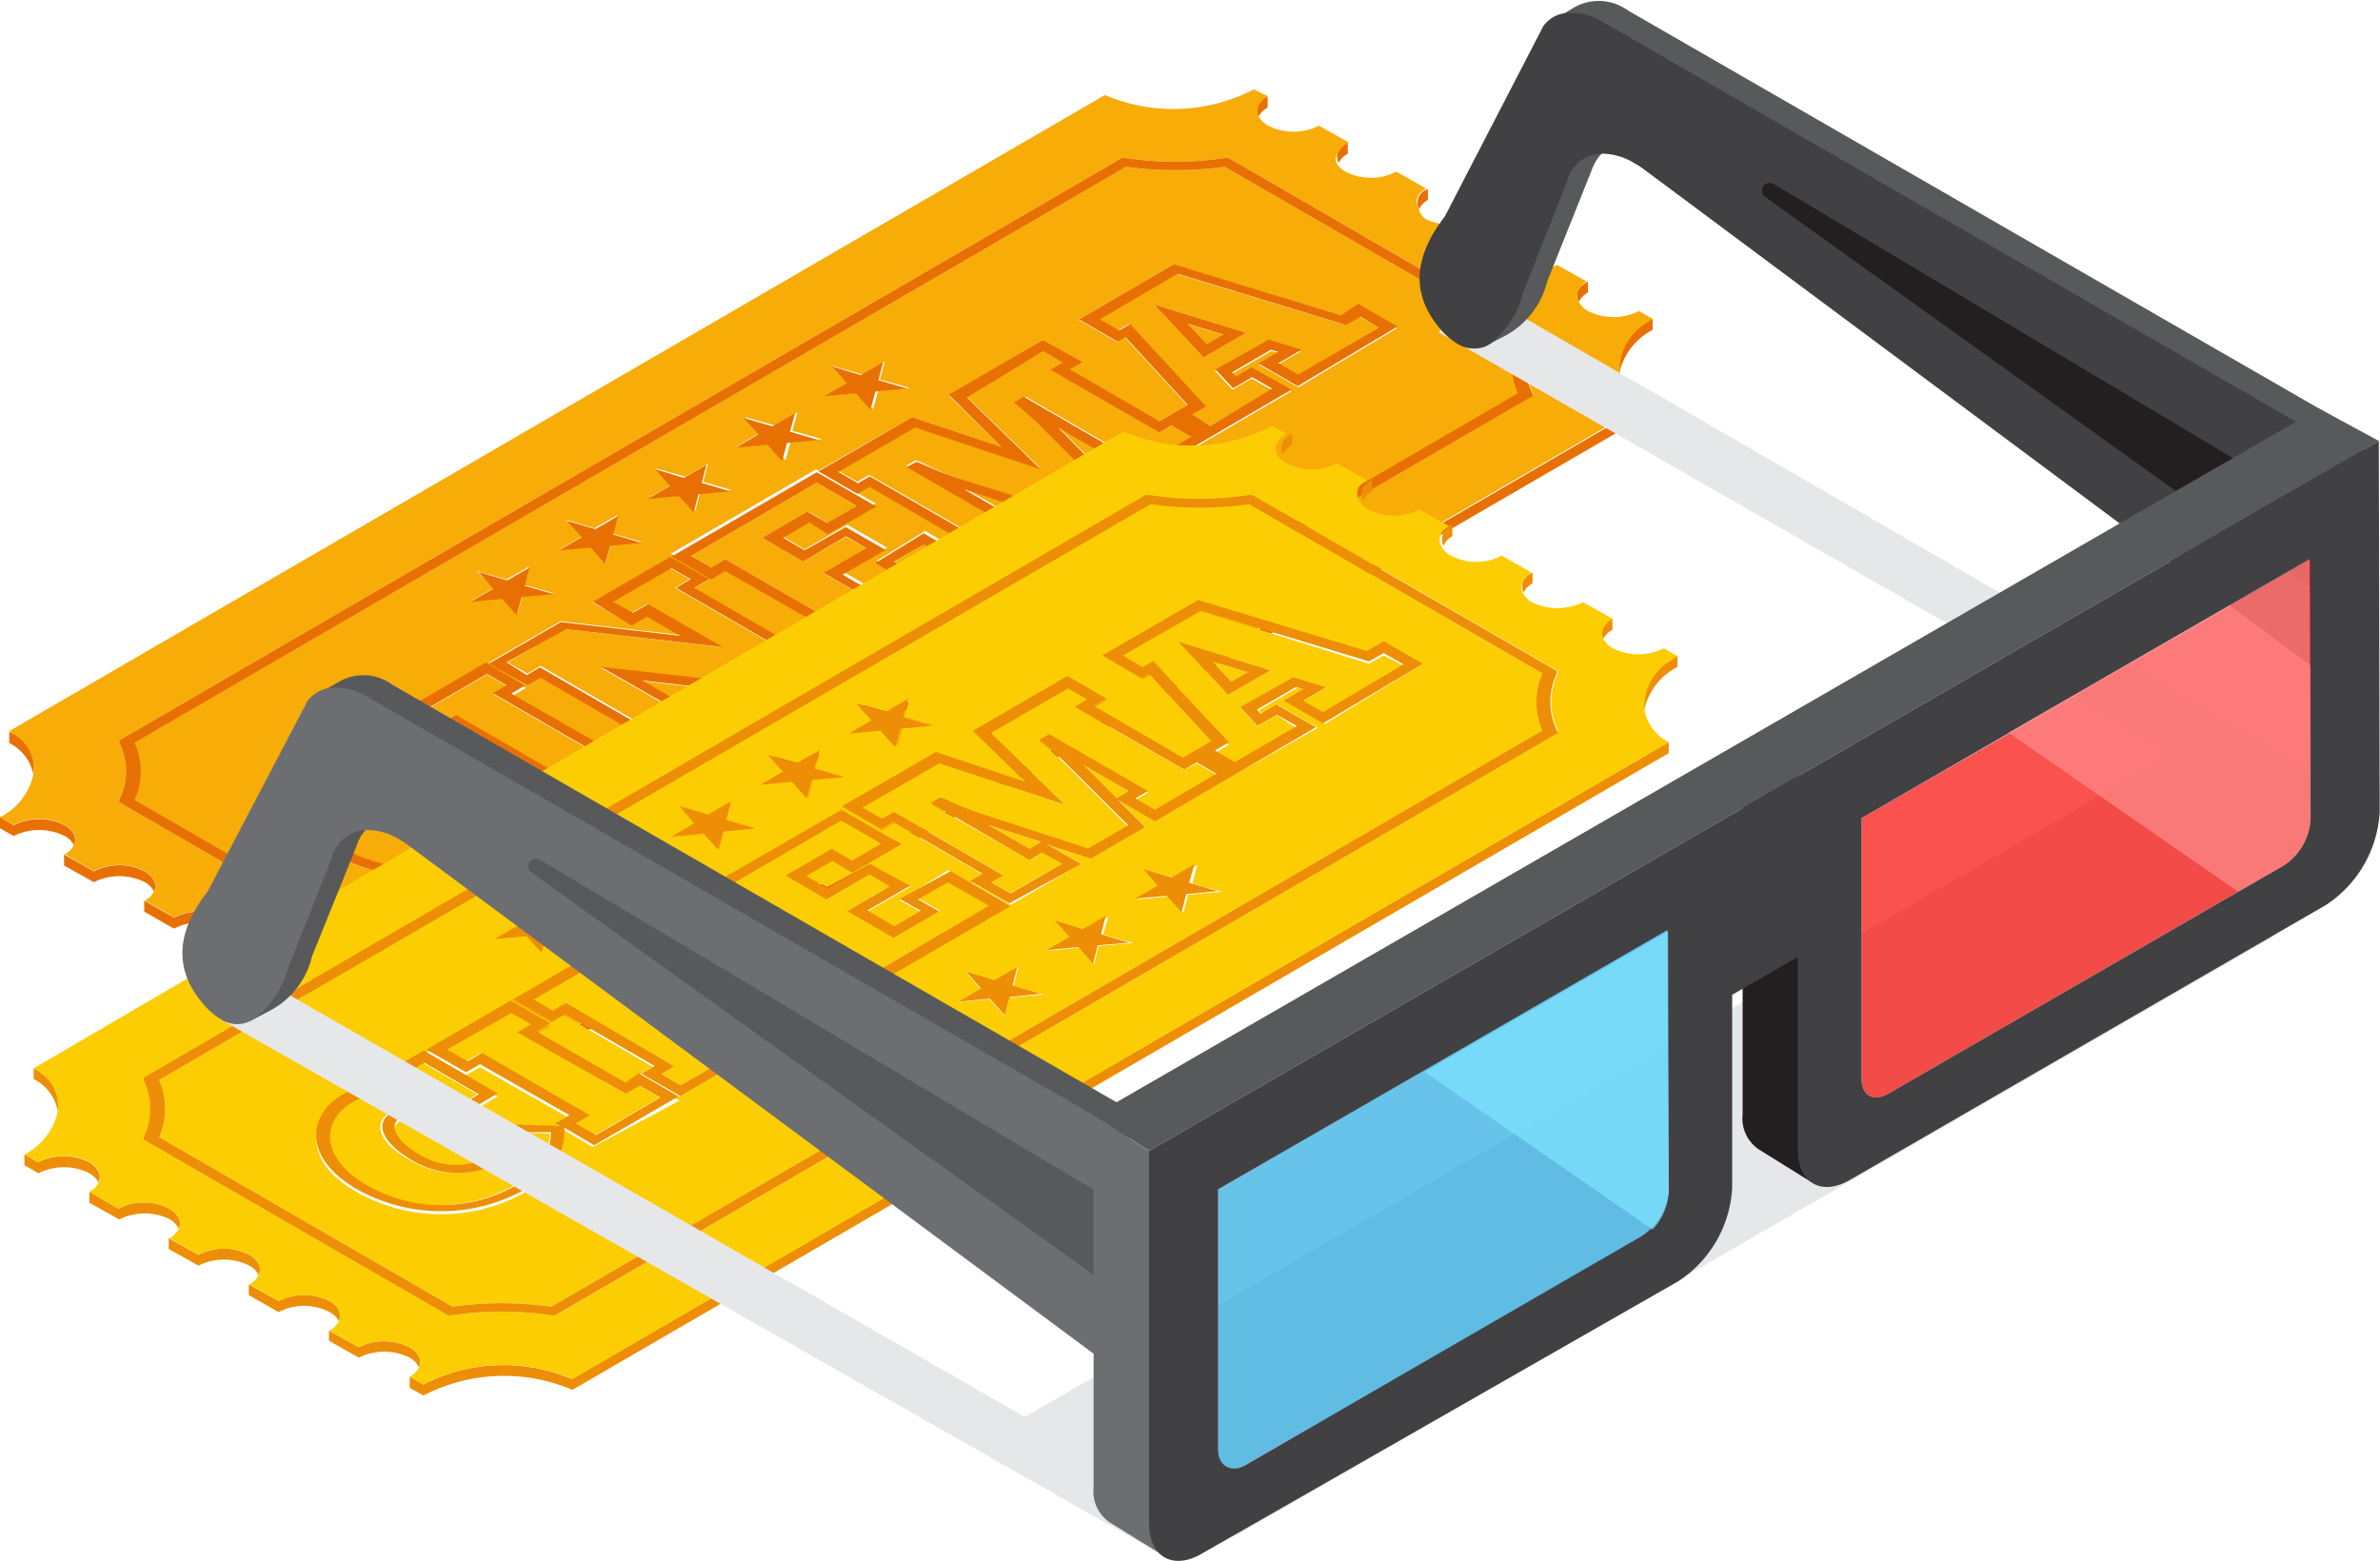 <svg xmlns="http://www.w3.org/2000/svg" viewBox="0 0 79.87 52.4"><defs><style>.cls-1{isolation:isolate;}.cls-2{fill:#e87003;}.cls-3{fill:#f7ac08;}.cls-4{fill:#ed8e06;}.cls-5{fill:#fccd03;}.cls-6{fill:#e6e7e8;mix-blend-mode:multiply;}.cls-7{fill:#58595b;}.cls-8{fill:#414042;}.cls-9{fill:#231f20;}.cls-10{fill:#6d6e71;}.cls-11{fill:#27aae1;}.cls-11,.cls-12,.cls-13,.cls-14{opacity:0.7;}.cls-12{fill:#f90903;}.cls-13{fill:#80e4ff;}.cls-14{fill:#fc8d8d;}</style></defs><title>glasses</title><g class="cls-1"><g id="Calque_2" data-name="Calque 2"><g id="Layer_1" data-name="Layer 1"><path class="cls-2" d="M47.92,6.71V6.35a.47.47,0,0,0-.3.67A.71.71,0,0,1,47.92,6.71Z"/><path class="cls-2" d="M45.23,5.16V4.79c-.44.22-.38.53-.31.68A.71.71,0,0,1,45.23,5.16Z"/><path class="cls-2" d="M42.54,3.61V3.24a.46.46,0,0,0-.31.68A.76.76,0,0,1,42.54,3.61Z"/><path class="cls-2" d="M50.6,8.26V7.9c-.43.21-.38.52-.31.67A.83.83,0,0,1,50.6,8.26Z"/><path class="cls-2" d="M1.12,26a1.4,1.4,0,0,0-.46-1.3l-.35-.13v.37A1.5,1.5,0,0,1,1.12,26Z"/><path class="cls-2" d="M55.46,11.07V10.7a1.75,1.75,0,0,0-1.12,1.83A2.17,2.17,0,0,1,55.46,11.07Z"/><path class="cls-2" d="M53.29,9.82V9.45c-.47.24-.38.53-.31.68A.77.77,0,0,1,53.29,9.82Z"/><path class="cls-2" d="M10.55,33c.11-.23,0-.5-.32-.68a1.89,1.89,0,0,0-1.7,0l-1-.56v.36l1,.57a1.83,1.83,0,0,1,1.7,0A.8.8,0,0,1,10.55,33Z"/><path class="cls-2" d="M2.48,28.37c.11-.23,0-.49-.31-.67a1.88,1.88,0,0,0-1.71,0L0,27.43v.37l.46.26a1.91,1.91,0,0,1,1.71,0A.71.71,0,0,1,2.48,28.37Z"/><path class="cls-2" d="M18.37,35a5.8,5.8,0,0,0-5,.19l-.46-.27v.37l.46.26a5.84,5.84,0,0,1,5-.18L55.16,14c0-.14,0-.22,0-.37Z"/><path class="cls-2" d="M13.23,34.58c.11-.23,0-.49-.31-.68a1.91,1.91,0,0,0-1.71,0l-1-.56v.37l1,.56a1.91,1.91,0,0,1,1.71,0A.71.71,0,0,1,13.23,34.58Z"/><path class="cls-2" d="M5.17,29.93c.11-.24,0-.5-.31-.68a1.85,1.85,0,0,0-1.71,0l-1-.57v.37l1,.56a1.91,1.91,0,0,1,1.71,0A.73.73,0,0,1,5.17,29.93Z"/><path class="cls-2" d="M7.86,31.48c.11-.24,0-.5-.32-.68a1.89,1.89,0,0,0-1.7,0l-1-.57v.37l1,.57a1.85,1.85,0,0,1,1.71,0A.66.66,0,0,1,7.86,31.48Z"/><path class="cls-3" d="M15.75,27.77a3,3,0,0,1-2.86-.18c-1-.56-1.22-1.23-.61-1.58a2.16,2.16,0,0,1,1.91,0l1-.6L13.4,24.35l-.92.53.35.48-.4,0a2.55,2.55,0,0,0-1.48.34c-.87.5-1.2,1.78.5,2.75a5,5,0,0,0,5.06,0,2,2,0,0,0,1.16-1.72l-1.39,0A1.06,1.06,0,0,1,15.75,27.77Z"/><polygon class="cls-3" points="28.77 16.98 27.41 16.2 23.19 18.66 23.87 19.05 24.34 18.77 27.96 20.86 27.49 21.14 28.17 21.53 32.39 19.08 31 18.28 30.02 18.85 30.73 19.25 29.2 20.14 27.64 19.24 29.07 18.41 28.39 18.02 26.95 18.85 25.58 18.05 27.11 17.16 27.78 17.55 28.77 16.98"/><polygon class="cls-3" points="16.55 23.3 17.02 23.03 16.34 22.64 14.16 23.91 14.84 24.3 15.31 24.02 18.93 26.11 18.45 26.39 19.14 26.78 21.32 25.52 20.64 25.12 20.17 25.39 16.55 23.3"/><path class="cls-3" d="M50.94,11.28,41.1,5.6a12.23,12.23,0,0,1-3.31,0L4.51,24.93a2.34,2.34,0,0,1,0,1.92l9.85,5.68a12.23,12.23,0,0,1,3.31,0L51,13.2A2.34,2.34,0,0,1,50.94,11.28Zm-23,1,1,.29.75-.44-.16.61,1,.28-1.06.1-.17.61-.49-.55-1.06.1.76-.44ZM25,14l1,.28.76-.44-.17.62,1,.28-1.06.1-.17.61-.49-.55L24.7,15l.75-.44Zm2,4.44,1.43-.83,1.34.77-1.44.83.92.53.88-.51-.71-.41,1.63-1,2,1.18-4.87,2.83-1.33-.77.47-.28-3-1.71-.47.28-1.33-.77,4.87-2.83,2,1.15-1.63.95-.67-.39-.88.51Zm-5-2.72L23,16l.76-.44-.16.61.95.28-1.06.1-.16.61-.49-.55-1.06.1.75-.44Zm-3,1.73.95.28.76-.44-.16.62,1,.28-1.05.09-.17.62-.49-.55-1.06.09.76-.44Zm-3,1.72,1,.28.75-.43-.16.61,1,.28-1.06.1-.17.61-.49-.55-1.06.1.76-.44Zm3.08,8-1-.59v0a2.14,2.14,0,0,1-1.28,2.05,5.81,5.81,0,0,1-5.71,0c-1.91-1.1-1.51-2.55-.51-3.13a3.17,3.17,0,0,1,1.5-.42l-.18-.24L13.39,24l2.49,1.44-1.67,1-.16-.08a1.58,1.58,0,0,0-1.44-.09c-.42.24-.16.76.6,1.2a2.38,2.38,0,0,0,2.21.18.87.87,0,0,0,.39-1l0-.18,2.15.06-.13-.08.47-.28-3-1.71-.47.27-1.33-.76,2.83-1.65,1.32.77-.46.27,3,1.72.47-.28,1.34.78ZM22,25.49l-1.3-.76.44-.26-3-1.74L17.7,23l-1.31-.75,2.42-1.4,4,.46-1.11-.64-.51.3-1.31-.75,2.6-1.51,1.31.75-.5.29,4.32,2.5-1.87,1.09-4.19-.48,1.21.7.58-.34,1.31.75Zm5.1.1L27,26.2l-.49-.55-1.06.1.76-.44-.49-.56,1,.28.75-.44-.16.62,1,.28Zm3-1.73-.17.62-.49-.55L28.37,24l.76-.44L28.64,23l1,.28.75-.44-.16.61.95.29Zm3-1.72-.16.61-.49-.55-1.06.1.76-.44-.5-.56,1,.28.76-.43-.16.61,1,.28Zm3-1.73-.16.62-.49-.55-1.06.09.75-.44-.49-.55,1,.28.76-.44-.17.62,1,.28Zm3-1.72-.16.61-.49-.55-1.07.1.76-.44-.49-.56,1,.28.75-.43-.16.61,1,.28ZM43.57,13l-1.32-.76.67-.39-.25-.07-1.31.76.13.14.53-.31,1.32.76-2.72,1.59-2.68,1.55-1.24-.71.9.91-1.82,1.06L34.32,17l1.14.66-2.37,1.38-1.3-.75.41-.24-3-1.75-.4.24-1.31-.76L30.61,14l3,1-1.76-1.71L35,11.41l1.31.76-.42.24,3,1.74.39-.23h0l.56-.32-2.09-2.27-.26.15-1.3-.75,3.18-1.85L45,10.58l.57-.33,1.32.76Z"/><path class="cls-3" d="M39.47,9.19l-2.61,1.53.65.37.37-.21,2.54,2.76-.47.27.67.39,2.07-1.21L42,12.71l-.64.37-.59-.63,1.79-1,1.1.34-.78.45.67.38L46.27,11l-.66-.38-.49.28ZM40.39,12l-1.66-1.78,3.09.95Z"/><path class="cls-3" d="M55.17,10.9l.29-.2L55,10.44a1.91,1.91,0,0,1-1.71,0,.83.83,0,0,1-.31-.31A.43.43,0,0,1,53,9.67a.78.78,0,0,1,.25-.22l-1-.56a1.91,1.91,0,0,1-1.71,0,.76.76,0,0,1-.32-.32.42.42,0,0,1,.06-.45.78.78,0,0,1,.25-.22l-1-.56a1.91,1.91,0,0,1-1.71,0A.68.68,0,0,1,47.61,7a.43.43,0,0,1,0-.46.75.75,0,0,1,.25-.21l-1-.57a1.85,1.85,0,0,1-1.71,0,.76.76,0,0,1-.31-.31A.45.45,0,0,1,45,5a.84.84,0,0,1,.26-.22l-1-.56a1.89,1.89,0,0,1-1.7,0,.8.8,0,0,1-.32-.31.43.43,0,0,1,.06-.46.79.79,0,0,1,.25-.22L42.08,3a5.87,5.87,0,0,1-5,.19L.31,24.54l.29.2A1.33,1.33,0,0,1,1.12,26,2.11,2.11,0,0,1,0,27.43l.3.17.16.09a1.88,1.88,0,0,1,1.71,0c.32.18.42.44.31.67a.68.68,0,0,1-.3.31l.25.15.72.42a1.85,1.85,0,0,1,1.71,0c.31.18.42.44.31.68a.64.64,0,0,1-.31.3l.26.15.72.42a1.89,1.89,0,0,1,1.7,0c.32.18.43.44.32.68a.76.76,0,0,1-.31.31l.26.14.72.42a1.89,1.89,0,0,1,1.7,0c.32.18.43.45.32.68a.76.76,0,0,1-.31.31l.26.15.71.41a1.91,1.91,0,0,1,1.71,0c.32.19.42.45.31.68a.73.73,0,0,1-.3.31l.25.15.21.12a5.8,5.8,0,0,1,5-.19l36.5-21.21.28-.17a1.5,1.5,0,0,1-.81-1.06A1.8,1.8,0,0,1,55.17,10.9ZM17.82,32.83l-.13,0a10.94,10.94,0,0,0-3.33,0l-.13,0L4,26.93l0-.08a2.13,2.13,0,0,0,0-1.92l0-.08L37.65,5.3l.12,0a10.94,10.94,0,0,0,3.33,0l.13,0,10.22,5.9,0,.08a2.18,2.18,0,0,0,0,1.93l0,.07Z"/><polygon class="cls-3" points="20.16 22.41 25.6 23.03 26.97 22.23 22.65 19.73 23.14 19.44 22.49 19.07 20.54 20.2 21.2 20.57 21.71 20.28 24.21 21.72 18.96 21.12 17.04 22.23 17.7 22.61 18.14 22.35 21.81 24.47 21.36 24.73 22.02 25.11 24.01 23.95 23.36 23.57 22.77 23.91 20.16 22.41"/><polygon class="cls-3" points="40.5 11.56 41.05 11.24 39.86 10.88 40.5 11.56"/><polygon class="cls-3" points="36.65 15.47 37.05 15.23 35.55 14.36 36.65 15.47"/><polygon class="cls-3" points="34.11 16.95 32.35 16.37 33.73 17.17 34.11 16.95"/><path class="cls-3" d="M38.92,14.52l-3.67-2.11.42-.24L35,11.79l-2.58,1.5L34.9,15.7l-4.21-1.4-2.57,1.49.65.38.4-.23,3.68,2.12-.41.24.65.37,1.72-1-.65-.37-.43.25-3.32-1.92.32-.18.19.07A10.69,10.69,0,0,0,32,16l3.72,1.21L37,16.38,35,14.31c-.11-.12-.49-.46-.79-.71l-.11-.09.33-.19,3.31,1.91-.43.25.66.38L40,14.66l-.66-.38Z"/><path class="cls-2" d="M51.43,13.21a2.18,2.18,0,0,1,0-1.93l0-.08L41.23,5.3l-.13,0a10.94,10.94,0,0,1-3.33,0l-.12,0L4,24.85l0,.08a2.13,2.13,0,0,1,0,1.92l0,.08,10.22,5.9.13,0a10.94,10.94,0,0,1,3.33,0l.13,0L51.46,13.28ZM17.68,32.53a12.23,12.23,0,0,0-3.31,0L4.52,26.85a2.34,2.34,0,0,0,0-1.92L37.79,5.6a12.23,12.23,0,0,0,3.31,0l9.84,5.68a2.34,2.34,0,0,0,0,1.92Z"/><path class="cls-2" d="M20.16,25l-3-1.72.46-.27-1.32-.77-2.83,1.65,1.33.76.47-.27,3,1.71-.47.28.13.08-2.15-.06,0,.18a.87.87,0,0,1-.39,1,2.38,2.38,0,0,1-2.21-.18c-.76-.44-1-1-.6-1.2a1.58,1.58,0,0,1,1.44.09l.16.08,1.67-1L13.39,24l-1.45.85.18.24a3.17,3.17,0,0,0-1.5.42c-1,.58-1.4,2,.51,3.13a5.81,5.81,0,0,0,5.71,0,2.14,2.14,0,0,0,1.28-2.05v0l1,.59L22,25.52l-1.34-.78Zm-3.65,3.43a5,5,0,0,1-5.06,0c-1.7-1-1.37-2.25-.5-2.75a2.55,2.55,0,0,1,1.48-.34l.4,0-.35-.48.92-.53,1.83,1.06-1,.6a2.16,2.16,0,0,0-1.91,0c-.61.35-.35,1,.61,1.58a3,3,0,0,0,2.86.18,1.06,1.06,0,0,0,.53-1.08l1.39,0A2,2,0,0,1,16.51,28.45Zm4.81-2.93-2.18,1.26-.69-.39.48-.28L15.31,24l-.48.28-.67-.39,2.18-1.27L17,23l-.46.27,3.62,2.09.46-.27Z"/><path class="cls-2" d="M22.77,23.54l-1.21-.7,4.19.48,1.87-1.09-4.32-2.5.5-.29-1.31-.75-2.6,1.51L21.2,21l.51-.3,1.11.64-4-.46-2.42,1.4L17.7,23l.44-.25,3,1.74-.44.26,1.3.76L24.66,24l-1.31-.75ZM24,24l-2,1.16-.66-.38.45-.26-3.67-2.12-.44.26L17,22.23,19,21.12l5.26.6-2.51-1.44-.51.29-.66-.37,1.95-1.13.65.37-.49.29L27,22.23,25.6,23l-5.44-.62,2.62,1.5.58-.33Z"/><path class="cls-2" d="M27.78,17.93,29.41,17l-2-1.15-4.87,2.83,1.33.77.47-.28,3,1.71-.47.28,1.33.77L33,19.08,31,17.9l-1.63,1,.71.41-.88.51-.92-.53,1.44-.83-1.34-.77L27,18.47l-.72-.42.88-.51Zm-2.2.12,1.37.8L28.39,18l.68.4-1.43.83,1.56.9,1.53-.88L30,18.85l1-.57,1.39.8-4.22,2.45-.68-.39.47-.28-3.62-2.09-.47.28-.68-.39,4.22-2.46,1.35.78-1,.57-.67-.38Z"/><path class="cls-2" d="M45,10.58,39.39,8.87l-3.18,1.85,1.3.75.26-.15,2.09,2.27-.56.32h0l-.39.23-3-1.74.42-.24L35,11.41l-3.16,1.84L33.61,15l-3-1-3.14,1.82,1.31.76.4-.24,3,1.75-.41.24,1.3.75,2.37-1.38L34.32,17l1.46.48,1.82-1.06-.9-.91,1.24.71,2.68-1.55,2.72-1.59L42,12.33l-.53.31-.13-.14,1.31-.76.25.07-.67.39,1.32.76,3.35-2-1.32-.76Zm-8.39,4.89-1.09-1.11,1.5.87Zm1.29.39-.66-.38.43-.25-3.31-1.91-.33.19.11.09c.3.25.68.59.79.71L37,16.38l-1.33.78L32,16a10.69,10.69,0,0,1-1.06-.43l-.19-.07-.32.18,3.32,1.92.43-.25.65.37-1.72,1-.65-.37.41-.24-3.68-2.12-.4.23-.65-.38,2.57-1.49,4.21,1.4-2.47-2.41L35,11.79l.66.38-.42.24,3.67,2.11.41-.24.66.38ZM34.11,17l-.38.22-1.38-.8ZM46.27,11l-2.7,1.57-.67-.38.78-.45-1.1-.34-1.79,1,.59.63.64-.37.67.38L40.62,14.3,40,13.91l.47-.27-2.54-2.76-.37.21-.65-.37,2.61-1.53,5.65,1.72.49-.28Z"/><path class="cls-2" d="M40.39,12l1.43-.83-3.09-.95Zm.11-.45-.64-.68,1.19.36Z"/><polygon class="cls-2" points="27.38 24.59 26.63 25.03 25.67 24.75 26.16 25.31 25.4 25.75 26.46 25.65 26.95 26.2 27.12 25.59 28.18 25.49 27.22 25.21 27.38 24.59"/><polygon class="cls-2" points="30.35 22.87 29.59 23.31 28.64 23.03 29.13 23.58 28.37 24.02 29.43 23.93 29.92 24.48 30.09 23.86 31.14 23.77 30.19 23.48 30.35 22.87"/><polygon class="cls-2" points="33.32 21.14 32.56 21.58 31.6 21.3 32.1 21.86 31.34 22.3 32.4 22.2 32.89 22.75 33.05 22.14 34.11 22.04 33.16 21.76 33.32 21.14"/><polygon class="cls-2" points="36.29 19.42 35.53 19.86 34.57 19.58 35.06 20.13 34.31 20.57 35.37 20.48 35.86 21.03 36.02 20.41 37.08 20.32 36.12 20.04 36.29 19.42"/><polygon class="cls-2" points="39.26 17.7 38.5 18.14 37.54 17.85 38.03 18.41 37.27 18.85 38.34 18.75 38.83 19.3 38.99 18.69 40.05 18.59 39.09 18.31 39.26 17.7"/><polygon class="cls-2" points="16.85 20.1 17.34 20.65 17.51 20.04 18.57 19.94 17.61 19.66 17.77 19.05 17.02 19.48 16.06 19.2 16.55 19.76 15.79 20.2 16.85 20.1"/><polygon class="cls-2" points="19.82 18.38 20.31 18.93 20.48 18.32 21.53 18.22 20.58 17.94 20.74 17.32 19.98 17.76 19.02 17.48 19.52 18.03 18.76 18.47 19.82 18.38"/><polygon class="cls-2" points="22.79 16.65 23.28 17.2 23.44 16.59 24.5 16.49 23.55 16.21 23.71 15.6 22.95 16.04 21.99 15.75 22.48 16.31 21.73 16.75 22.79 16.65"/><polygon class="cls-2" points="25.75 14.93 26.25 15.48 26.41 14.87 27.47 14.77 26.51 14.49 26.68 13.87 25.92 14.31 24.96 14.03 25.45 14.58 24.7 15.02 25.75 14.93"/><polygon class="cls-2" points="28.72 13.2 29.21 13.75 29.38 13.14 30.44 13.04 29.48 12.76 29.64 12.15 28.89 12.59 27.93 12.3 28.42 12.86 27.66 13.3 28.72 13.2"/><path class="cls-4" d="M48.74,18v-.37a.5.5,0,0,0-.3.69A.68.68,0,0,1,48.74,18Z"/><path class="cls-4" d="M46.05,16.48v-.37c-.44.22-.38.53-.31.68A.76.76,0,0,1,46.05,16.48Z"/><path class="cls-4" d="M54.11,21.14v-.37a.5.5,0,0,0-.31.68A.71.71,0,0,1,54.11,21.14Z"/><path class="cls-4" d="M56.29,22.39V22a1.81,1.81,0,0,0-1.11,1.83A2.11,2.11,0,0,1,56.29,22.39Z"/><path class="cls-4" d="M43.36,14.93v-.37c-.45.24-.38.53-.31.68A.83.83,0,0,1,43.36,14.93Z"/><path class="cls-4" d="M51.43,19.58v-.36c-.44.22-.37.52-.3.67A.71.71,0,0,1,51.43,19.58Z"/><path class="cls-4" d="M8.68,42.79c.11-.23,0-.49-.31-.67a1.85,1.85,0,0,0-1.71,0l-1-.56v.36l1,.56a1.91,1.91,0,0,1,1.71,0A.76.76,0,0,1,8.68,42.79Z"/><path class="cls-4" d="M11.37,44.35c.11-.24,0-.5-.31-.68a1.91,1.91,0,0,0-1.71,0l-1-.56c0,.13,0,.24,0,.36l1,.57a1.85,1.85,0,0,1,1.71,0A.66.66,0,0,1,11.37,44.35Z"/><path class="cls-4" d="M14.06,45.9c.11-.24,0-.5-.32-.68a1.89,1.89,0,0,0-1.7,0l-1-.56V45l1,.57a1.91,1.91,0,0,1,1.71,0A.71.71,0,0,1,14.06,45.9Z"/><path class="cls-4" d="M14.21,46.47l-.46-.26v.37l.46.26a5.87,5.87,0,0,1,5-.19L56,25.28v-.37L19.19,46.29A5.84,5.84,0,0,0,14.21,46.47Z"/><path class="cls-4" d="M3.31,39.69c.1-.23,0-.49-.32-.68a1.91,1.91,0,0,0-1.71,0l-.46-.26v.36l.47.27a1.91,1.91,0,0,1,1.71,0A.83.83,0,0,1,3.31,39.69Z"/><path class="cls-4" d="M1.94,37.29A1.42,1.42,0,0,0,1.42,36l-.29-.15v.37A1.5,1.5,0,0,1,1.94,37.29Z"/><path class="cls-4" d="M6,41.24c.1-.23,0-.49-.32-.67a1.85,1.85,0,0,0-1.71,0L3,40v.37l1,.56a1.91,1.91,0,0,1,1.71,0A.8.8,0,0,1,6,41.24Z"/><path class="cls-5" d="M40.3,20.52,37.68,22l.66.38.36-.21L41.24,25l-.47.27.67.39,2.08-1.21L42.85,24l-.65.37-.58-.63,1.78-1,1.1.34-.77.45.67.38,2.7-1.57L46.43,22l-.49.28Zm.91,2.8-1.65-1.77,3.08.95Z"/><path class="cls-5" d="M51.76,22.6l-9.84-5.68a11.84,11.84,0,0,1-3.31,0L5.34,36.25a2.38,2.38,0,0,1,0,1.92l9.85,5.69a11.47,11.47,0,0,1,3.31,0L51.77,24.52A2.38,2.38,0,0,1,51.76,22.6Zm-23,1,1,.29.76-.45-.17.62,1,.28-1.06.1-.16.61-.5-.55-1.05.1.75-.44Zm-3,1.73,1,.28.76-.44-.17.62,1,.28-1.06.09-.16.62-.49-.56-1.06.1.75-.44Zm2,4.44L29.2,29l1.34.77-1.43.83.91.53.88-.52-.71-.4,1.63-1,2,1.18L29,33.23l-1.34-.77.47-.28-3-1.71-.47.27L23.36,30l4.87-2.83,2,1.15-1.63.95-.68-.39-.88.51Zm-4.95-2.72.95.28.76-.44-.16.62,1,.28-1.06.1-.17.61L23.61,28l-1.06.1.76-.44Zm-3,1.73.95.28.76-.44-.16.61,1,.29-1.06.09-.17.62-.49-.56-1.06.1.76-.44Zm-3,1.72,1,.28.76-.44-.17.62,1,.28-1.06.1-.16.61-.5-.55-1.06.1.76-.44Zm3.08,8-1-.59v0A2.14,2.14,0,0,1,17.66,40a5.78,5.78,0,0,1-5.71,0c-1.91-1.1-1.5-2.55-.5-3.13a3.14,3.14,0,0,1,1.49-.42l-.18-.24,1.46-.85,2.48,1.44-1.67,1-.16-.08a1.55,1.55,0,0,0-1.44-.09c-.42.24-.16.76.61,1.2a2.36,2.36,0,0,0,2.2.18.86.86,0,0,0,.39-1v-.18l2.14.06-.13-.08.47-.28-3-1.71-.47.27-1.33-.76,2.83-1.65,1.32.77-.46.27,3,1.72.47-.28,1.34.78Zm2.88-1.68-1.3-.75.44-.26-3-1.74-.44.25-1.3-.75,2.41-1.4,4,.46L22.54,32l-.52.3-1.3-.75L23.31,30l1.31.75-.5.29,4.32,2.5-1.86,1.09-4.2-.49,1.22.71.58-.34,1.3.75Zm5.1.11-.16.61-.5-.55-1.06.1.76-.44-.49-.56,1,.28.76-.44-.17.62,1,.28Zm3-1.73-.17.62-.49-.56-1.06.1L30,34.9l-.49-.55,1,.28.75-.44L31,34.8l1,.28Zm3-1.72-.17.61-.49-.55-1.06.09.76-.43-.49-.56,1,.28.75-.44-.16.62,1,.28Zm3-1.73-.16.62-.49-.56-1.06.1.76-.44-.49-.55,1,.28.76-.44-.17.61,1,.28Zm3-1.72-.16.61-.49-.55-1.06.1.75-.44-.49-.56,1,.28.76-.44-.17.62,1,.28Zm4.59-5.73-1.32-.76.66-.39-.25-.07-1.31.76.13.14.53-.31,1.32.76L41.44,26l-2.68,1.56-1.24-.72.91.91-1.82,1.06-1.47-.48,1.14.66-2.36,1.38-1.31-.75.41-.24-3-1.75-.4.24-1.31-.76,3.15-1.82,3,1-1.76-1.71,3.17-1.84,1.3.75-.42.25,3,1.74.39-.23h0l.56-.32-2.09-2.27-.25.15L37,22l3.18-1.84,5.65,1.71.57-.33,1.32.76Z"/><polygon class="cls-5" points="29.59 28.3 28.24 27.52 24.01 29.98 24.69 30.37 25.16 30.09 28.78 32.18 28.31 32.46 28.99 32.85 33.22 30.4 31.83 29.6 30.84 30.17 31.55 30.57 30.02 31.46 28.46 30.56 29.89 29.73 29.21 29.33 27.77 30.17 26.4 29.37 27.93 28.48 28.61 28.88 29.59 28.3"/><path class="cls-5" d="M56,22.22l.29-.2-.45-.26a1.91,1.91,0,0,1-1.71,0,.8.8,0,0,1-.32-.31.43.43,0,0,1,.06-.46.78.78,0,0,1,.25-.22l-1-.56a1.91,1.91,0,0,1-1.71,0,.68.68,0,0,1-.31-.32.41.41,0,0,1,.05-.45.78.78,0,0,1,.25-.22l-1-.57a1.85,1.85,0,0,1-1.71,0,.69.69,0,0,1-.31-.3.45.45,0,0,1,0-.47.92.92,0,0,1,.25-.22l-1-.56a1.85,1.85,0,0,1-1.71,0,.77.77,0,0,1-.31-.31.45.45,0,0,1,0-.46,1,1,0,0,1,.26-.22l-1-.56a1.89,1.89,0,0,1-1.7,0,.8.8,0,0,1-.32-.31.43.43,0,0,1,.06-.46.79.79,0,0,1,.25-.22l-.46-.27a5.8,5.8,0,0,1-5,.19L1.13,35.86a2.43,2.43,0,0,1,.29.2,1.33,1.33,0,0,1,.52,1.23A2.11,2.11,0,0,1,.82,38.75l.3.17.16.09A1.91,1.91,0,0,1,3,39c.32.19.42.45.32.68A.71.71,0,0,1,3,40l.25.15.72.42a1.85,1.85,0,0,1,1.71,0c.32.18.42.44.32.67a.79.79,0,0,1-.31.32l.25.14.72.42a1.85,1.85,0,0,1,1.71,0c.32.18.42.44.31.67a.68.68,0,0,1-.31.32l.26.14.72.42a1.91,1.91,0,0,1,1.71,0c.31.18.42.44.31.68a.71.71,0,0,1-.31.31l.26.15.72.41a1.89,1.89,0,0,1,1.7,0c.32.18.43.44.32.68a.76.76,0,0,1-.31.31l.26.15.2.11a5.84,5.84,0,0,1,5-.18l36.5-21.21.29-.17a1.52,1.52,0,0,1-.81-1.06A1.77,1.77,0,0,1,56,22.22ZM18.64,44.15l-.13,0a10.94,10.94,0,0,0-3.33,0l-.13,0L4.83,38.25l0-.07a2.22,2.22,0,0,0,0-1.93l0-.08L38.47,16.62l.13,0a10.94,10.94,0,0,0,3.33,0l.12,0,10.23,5.9,0,.08a2.22,2.22,0,0,0,0,1.93l0,.07Z"/><path class="cls-5" d="M39.74,25.84l-3.67-2.11.42-.25-.65-.37-2.59,1.5L35.72,27l-4.2-1.39-2.58,1.49.66.38.4-.23,3.67,2.12-.41.24.66.37,1.72-1L35,28.62l-.43.25L31.24,27l.31-.18.19.06a9.93,9.93,0,0,0,1.06.44l3.72,1.21,1.34-.78-2.08-2.07c-.11-.12-.49-.46-.79-.71l-.11-.09.33-.19,3.31,1.91-.42.25.66.38L40.82,26l-.66-.38Z"/><path class="cls-5" d="M16.57,39.09a3,3,0,0,1-2.86-.18c-1-.56-1.22-1.23-.61-1.58a2.17,2.17,0,0,1,1.91,0l1-.6-1.83-1.06-.91.53.35.48-.41,0a2.56,2.56,0,0,0-1.48.34c-.87.5-1.19,1.78.5,2.75a5.06,5.06,0,0,0,5.06,0,2,2,0,0,0,1.16-1.72L17.1,38A1,1,0,0,1,16.57,39.09Z"/><polygon class="cls-5" points="37.47 26.79 37.87 26.55 36.37 25.68 37.47 26.79"/><polygon class="cls-5" points="34.94 28.27 33.17 27.69 34.55 28.49 34.94 28.27"/><polygon class="cls-5" points="41.32 22.88 41.87 22.56 40.68 22.2 41.32 22.88"/><polygon class="cls-5" points="17.37 34.62 17.84 34.35 17.16 33.96 14.98 35.23 15.65 35.62 16.13 35.34 19.75 37.43 19.27 37.71 19.96 38.1 22.14 36.84 21.45 36.44 20.99 36.71 17.37 34.62"/><polygon class="cls-5" points="20.99 33.72 26.43 34.35 27.8 33.55 23.47 31.05 23.97 30.76 23.32 30.39 21.37 31.52 22.02 31.89 22.53 31.59 25.04 33.04 19.78 32.44 17.87 33.55 18.52 33.93 18.96 33.67 22.63 35.79 22.19 36.05 22.84 36.43 24.83 35.27 24.18 34.9 23.6 35.23 20.99 33.72"/><path class="cls-4" d="M21,36.34l-3-1.72.46-.27-1.32-.77-2.83,1.65,1.33.76.47-.27,3,1.71-.47.28.13.08-2.14-.06v.18a.86.86,0,0,1-.39,1,2.36,2.36,0,0,1-2.2-.18c-.77-.44-1-1-.61-1.2a1.55,1.55,0,0,1,1.44.09l.16.08,1.67-1-2.48-1.44-1.46.85.18.24a3.14,3.14,0,0,0-1.49.42c-1,.58-1.41,2,.5,3.13a5.78,5.78,0,0,0,5.71,0,2.14,2.14,0,0,0,1.28-2.05v0l1,.59,2.83-1.64-1.34-.78Zm-3.65,3.43a5.06,5.06,0,0,1-5.06,0c-1.69-1-1.37-2.25-.5-2.75a2.56,2.56,0,0,1,1.48-.34l.41,0-.35-.48.91-.53,1.83,1.06-1,.6a2.17,2.17,0,0,0-1.91,0c-.61.35-.35,1,.61,1.58a3,3,0,0,0,2.86.18A1,1,0,0,0,17.1,38l1.39,0A2,2,0,0,1,17.33,39.77Zm4.81-2.93L20,38.1l-.68-.39.47-.28-3.62-2.09-.47.28L15,35.23,17.16,34l.68.39-.47.27L21,36.71l.47-.27Z"/><path class="cls-4" d="M24.62,30.76,23.31,30l-2.59,1.51,1.3.75.52-.3,1.1.64-4-.46-2.41,1.4,1.3.75.44-.25,3,1.74-.44.26,1.3.75,2.64-1.53-1.3-.75-.58.34-1.22-.71,4.2.49,1.86-1.09-4.32-2.5Zm3.18,2.79-1.38.8L21,33.72l2.61,1.51.58-.34.65.38-2,1.16-.65-.38.44-.26L19,33.67l-.44.26-.65-.38,1.91-1.11L25,33l-2.51-1.45-.51.3-.65-.37,1.95-1.14.65.38-.5.29Z"/><path class="cls-4" d="M30.19,30.17l.71.4-.88.52-.91-.53,1.43-.83L29.2,29l-1.43.83-.72-.42.88-.51.68.39,1.63-.95-2-1.15L23.36,30l1.33.76.47-.27,3,1.71-.47.28,1.34.77,4.87-2.83-2-1.18Zm3,.23L29,32.85l-.68-.39.47-.28-3.62-2.09-.47.28L24,30l4.23-2.46,1.35.78-1,.58-.68-.4-1.53.89,1.37.8,1.44-.84.68.4-1.43.83,1.56.9,1.53-.89-.71-.4,1-.57Z"/><path class="cls-4" d="M41.21,23.32l1.43-.82-3.08-.95Zm.11-.44-.64-.68,1.19.36Z"/><path class="cls-4" d="M44.4,24.28l3.35-2-1.32-.76-.57.33-5.65-1.71L37,22l1.31.76.25-.15,2.09,2.27-.56.32h0l-.39.23-3-1.74.42-.25-1.3-.75-3.17,1.84,1.76,1.71-3-1-3.15,1.82,1.31.76.4-.24,3,1.75-.41.24,1.31.75L36.28,29l-1.14-.66,1.47.48,1.82-1.06-.91-.91,1.24.72L41.44,26l2.72-1.59-1.32-.76-.53.31-.13-.14,1.31-.76.25.07-.66.39Zm-6.93,2.51-1.1-1.11,1.5.87Zm1.29.39-.66-.38.42-.25-3.31-1.91-.33.19.11.09c.3.25.68.59.79.71l2.08,2.07-1.34.78L32.8,27.27a9.93,9.93,0,0,1-1.06-.44l-.19-.06-.31.18,3.31,1.92.43-.25.66.37-1.72,1-.66-.37.41-.24L30,27.26l-.4.23-.66-.38,2.58-1.49L35.72,27l-2.47-2.4,2.59-1.5.65.37-.42.25,3.67,2.11.42-.24.66.38Zm-3.82,1.08-.39.23-1.38-.8Zm8.46-5.53-1.78,1,.58.63.65-.37.67.38-2.08,1.21-.67-.39.47-.27L38.7,22.2l-.36.21L37.68,22l2.62-1.51,5.64,1.71.49-.28.67.38L44.4,23.9l-.67-.38.77-.45Z"/><path class="cls-4" d="M52.25,24.53a2.22,2.22,0,0,1,0-1.93l0-.08-10.23-5.9-.12,0a10.94,10.94,0,0,1-3.33,0l-.13,0L4.82,36.17l0,.08a2.22,2.22,0,0,1,0,1.93l0,.07,10.22,5.9.13,0a10.94,10.94,0,0,1,3.33,0l.13,0L52.29,24.6ZM18.5,43.86a11.47,11.47,0,0,0-3.31,0L5.34,38.17a2.38,2.38,0,0,0,0-1.92L38.61,16.92a11.84,11.84,0,0,0,3.31,0l9.84,5.68a2.38,2.38,0,0,0,0,1.92Z"/><polygon class="cls-4" points="28.21 35.91 27.45 36.35 26.49 36.07 26.98 36.63 26.22 37.06 27.29 36.97 27.77 37.52 27.94 36.91 29 36.81 28.04 36.53 28.21 35.91"/><polygon class="cls-4" points="31.17 34.19 30.42 34.63 29.46 34.35 29.95 34.9 29.19 35.34 30.25 35.24 30.74 35.8 30.91 35.18 31.97 35.08 31.01 34.8 31.17 34.19"/><polygon class="cls-4" points="34.14 32.46 33.38 32.9 32.43 32.62 32.92 33.18 32.16 33.62 33.22 33.52 33.71 34.07 33.88 33.46 34.93 33.36 33.98 33.08 34.14 32.46"/><polygon class="cls-4" points="37.11 30.74 36.35 31.18 35.4 30.9 35.89 31.45 35.13 31.89 36.19 31.79 36.68 32.35 36.84 31.73 37.9 31.64 36.95 31.36 37.11 30.74"/><polygon class="cls-4" points="40.08 29.01 39.32 29.45 38.37 29.17 38.85 29.73 38.1 30.16 39.16 30.07 39.65 30.62 39.81 30.01 40.87 29.91 39.91 29.63 40.08 29.01"/><polygon class="cls-4" points="18.6 30.36 17.84 30.8 16.88 30.52 17.37 31.08 16.61 31.52 17.67 31.42 18.17 31.97 18.33 31.36 19.39 31.26 18.43 30.98 18.6 30.36"/><polygon class="cls-4" points="21.56 28.64 20.8 29.08 19.85 28.8 20.34 29.35 19.58 29.79 20.64 29.69 21.13 30.25 21.3 29.63 22.36 29.54 21.4 29.25 21.56 28.64"/><polygon class="cls-4" points="24.53 26.91 23.77 27.35 22.82 27.07 23.3 27.63 22.55 28.07 23.61 27.97 24.1 28.52 24.27 27.91 25.32 27.81 24.37 27.53 24.53 26.91"/><polygon class="cls-4" points="26.58 26.24 27.07 26.8 27.23 26.18 28.3 26.09 27.33 25.8 27.5 25.19 26.74 25.63 25.78 25.35 26.27 25.9 25.52 26.34 26.58 26.24"/><polygon class="cls-4" points="29.54 24.52 30.04 25.07 30.2 24.46 31.26 24.36 30.3 24.08 30.47 23.46 29.71 23.91 28.75 23.62 29.24 24.18 28.49 24.62 29.54 24.52"/><polygon class="cls-6" points="78.85 27.46 78.23 26.32 49.41 9.66 48.28 11.15 72.95 25.28 34.39 47.56 8.53 32.72 7.39 34.21 39.08 52.24 41.57 51.49 76.23 31.48 78.85 27.46"/><path class="cls-7" d="M37.89,37.24V45.3L14.52,28a2.9,2.9,0,0,0-.29-.19,1.37,1.37,0,0,0-2.27.6L10.47,32.1A2.78,2.78,0,0,1,9.1,33.9l-.57.3-.15.08,0,0-1.72-1,.72-.43a2.8,2.8,0,0,1,.46-3.36l3.09-5.88-.4-.23L11,23.1h0l.4-.23h0a1.63,1.63,0,0,1,1.76.11Z"/><path class="cls-7" d="M79.33,14.58v8.06L56,5.3l-.3-.19a1.49,1.49,0,0,0-2,.1,1.57,1.57,0,0,0-.28.49L51.92,9.45a2.84,2.84,0,0,1-1.37,1.8l-.58.3-.15.08,0,0-1.72-1,.72-.42a2.8,2.8,0,0,1,.46-3.36L52.33,1l-.4-.22.53-.31h0l.4-.24h0a1.67,1.67,0,0,1,1.77.12Z"/><path class="cls-8" d="M79.33,15.47v8.2l-24.18-18a2.49,2.49,0,0,0-.3-.19,2.06,2.06,0,0,0-1.17-.32,1.22,1.22,0,0,0-1.09.92L51.1,9.86A3.18,3.18,0,0,1,50,11.55l-.15.08,0,0a1.07,1.07,0,0,1-.94-.09,2.41,2.41,0,0,1-.61-.54c-1.2-1.44-.53-2.8.19-3.74L51.79.88a1.07,1.07,0,0,1,.67-.43h0a2,2,0,0,1,1.35.3Z"/><path class="cls-9" d="M79.33,18v3L59.25,6.62a.26.26,0,0,1,.28-.44Z"/><path class="cls-10" d="M37.89,38.12v8.2L13.7,28.37a2.9,2.9,0,0,0-.29-.19,2.07,2.07,0,0,0-1.18-.32,1.23,1.23,0,0,0-1.09.92L9.66,32.51A3.18,3.18,0,0,1,8.53,34.2l-.15.08,0,0a1,1,0,0,1-1-.09,2.39,2.39,0,0,1-.6-.54c-1.2-1.43-.53-2.8.19-3.73l3.36-6.41A1.16,1.16,0,0,1,11,23.1h0a2,2,0,0,1,1.35.3Z"/><path class="cls-7" d="M37.89,40.64v3L17.81,29.27a.26.26,0,0,1,.28-.43Z"/><path class="cls-9" d="M60.36,38.59v-.15h0l0-12.34h0l-1.88-1.18v0h0l0,12.49a1.25,1.25,0,0,0,.56,1.18h0l1.77,1.1A1.29,1.29,0,0,1,60.36,38.59Z"/><polygon class="cls-7" points="77.82 13.71 36.7 37.44 38.56 38.63 79.83 14.8 77.82 13.71"/><path class="cls-10" d="M38.6,51.12V51h0l0-12.34h0L36.7,37.44v0h0l0,12.49a1.25,1.25,0,0,0,.56,1.18h0l1.78,1.1A1.27,1.27,0,0,1,38.6,51.12Z"/><path class="cls-11" d="M56,40a2,2,0,0,1-.54,1.27,1.79,1.79,0,0,1-.35.28L41.79,49.17c-.5.29-.9.06-.91-.51l0-8.74,6.9-4,8.17-4.72Z"/><path class="cls-12" d="M77.54,27.5a2,2,0,0,1-.9,1.55l-1.53.88L63.37,36.71c-.49.29-.9.06-.9-.51l0-8.74,5-2.87,10.11-5.83Z"/><path class="cls-8" d="M79.83,14.8,38.56,38.63l0,12.49c0,1.15.82,1.61,1.82,1L56.33,43a4,4,0,0,0,1.8-3.13V33.39l2.2-1.27,0,6.45c0,1.15.81,1.61,1.81,1l15.91-9.19a4,4,0,0,0,1.81-3.13ZM55.06,41.51,41.79,49.18c-.5.28-.91,0-.91-.52l0-8.74,15.07-8.7L56,40A2,2,0,0,1,55.06,41.51ZM76.64,29.05,63.37,36.71c-.5.29-.9.06-.9-.51l0-8.74,15.07-8.7,0,8.74A2,2,0,0,1,76.64,29.05Z"/><path class="cls-13" d="M56,40a2,2,0,0,1-.54,1.27l-7.65-5.29,8.17-4.72Z"/><path class="cls-14" d="M77.54,27.5a2,2,0,0,1-.9,1.55l-1.53.88L67.4,24.59l10.11-5.83Z"/></g></g></g></svg>